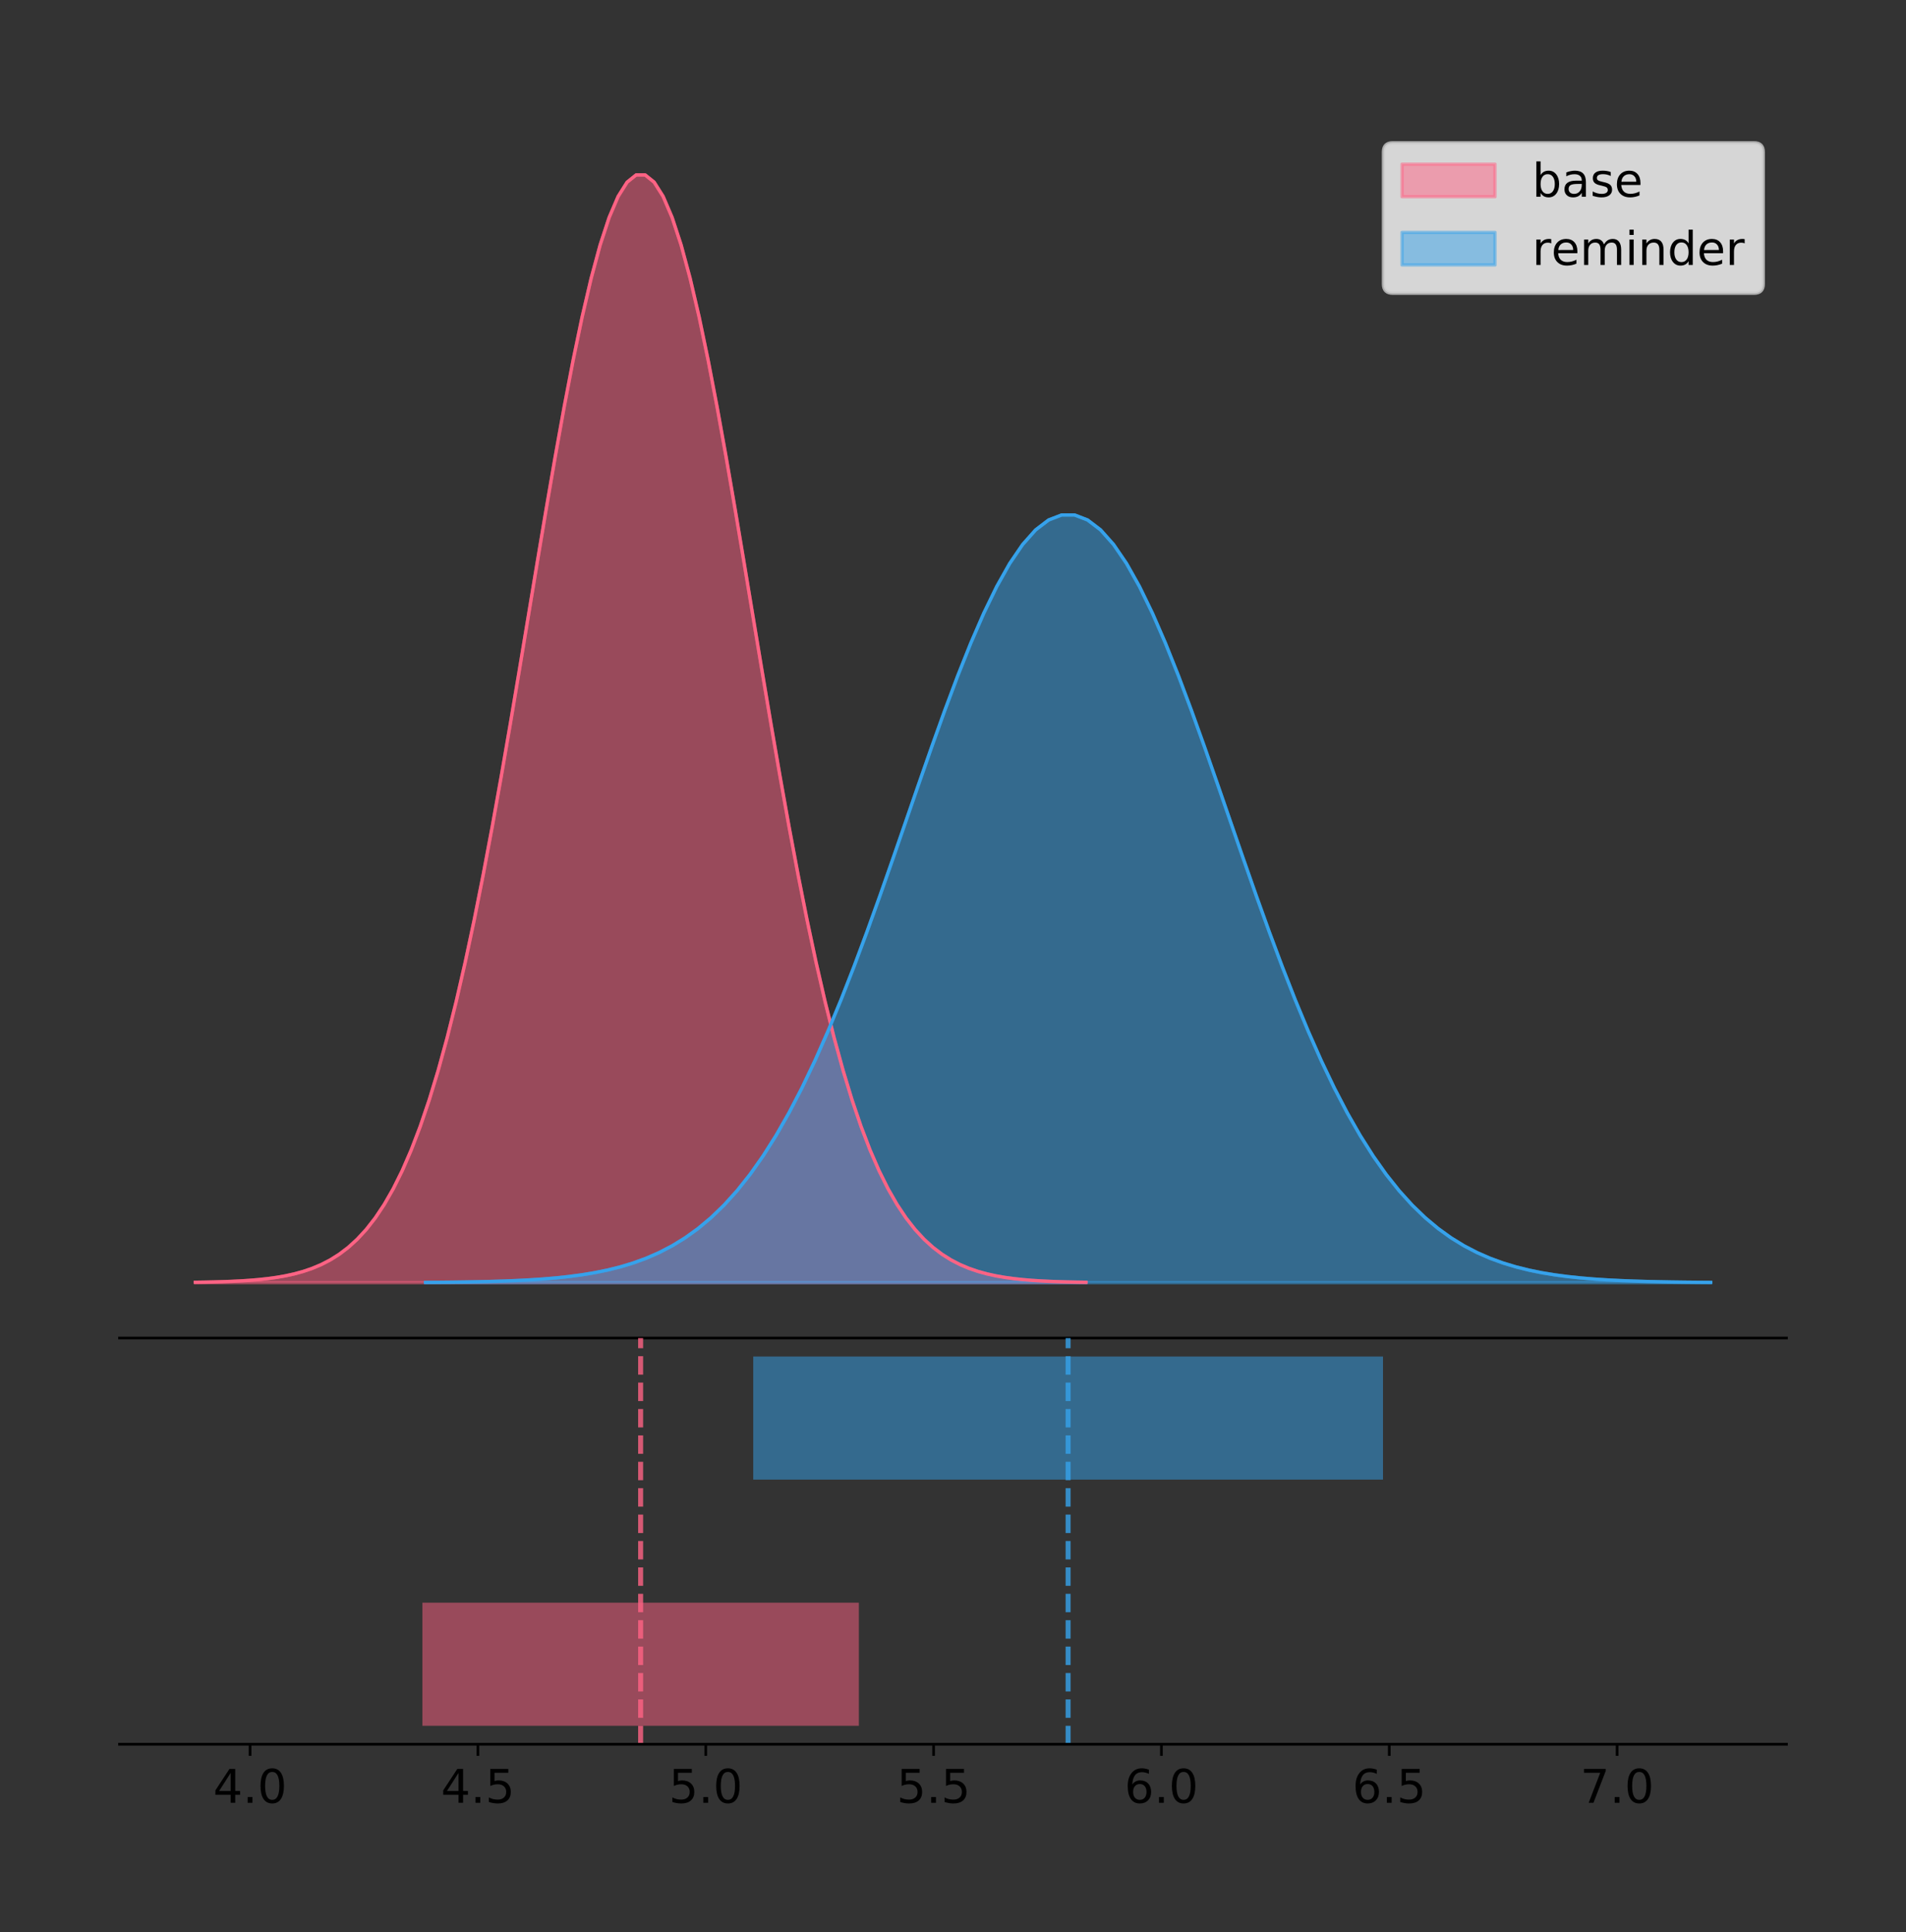 <?xml version="1.0" encoding="utf-8" standalone="no"?>
<!DOCTYPE svg PUBLIC "-//W3C//DTD SVG 1.1//EN"
  "http://www.w3.org/Graphics/SVG/1.1/DTD/svg11.dtd">
<!-- Created with matplotlib (https://matplotlib.org/) -->
<svg height="581.789pt" version="1.1" viewBox="0 0 574.2 581.789" width="574.2pt" xmlns="http://www.w3.org/2000/svg" xmlns:xlink="http://www.w3.org/1999/xlink">
 <rect x="0" y="0" width="574.2" height="581.789" fill="#333333" stroke="none"/>
 <defs>
  <style type="text/css">
*{stroke-linecap:butt;stroke-linejoin:round;}
  </style>
 </defs>
 <g id="figure_1">
  <g id="patch_1">
   <path d="M 0 581.789 
L 574.2 581.789 
L 574.2 0 
L 0 0 
z
" style="fill:none;"/>
  </g>
  <g id="axes_1">
   <g id="patch_2">
    <path d="M 36 402.93 
L 538.2 402.93 
L 538.2 36 
L 36 36 
z
" style="fill:none;"/>
   </g>
   <g id="PolyCollection_1">
    <defs>
     <path d="M 58.827 -195.538 
L 58.827 -195.65 
L 61.538 -195.692 
L 64.248 -195.749 
L 66.959 -195.825 
L 69.669 -195.925 
L 72.38 -196.058 
L 75.09 -196.23 
L 77.801 -196.455 
L 80.511 -196.744 
L 83.221 -197.115 
L 85.932 -197.585 
L 88.642 -198.179 
L 91.353 -198.923 
L 94.063 -199.848 
L 96.774 -200.99 
L 99.484 -202.39 
L 102.195 -204.093 
L 104.905 -206.151 
L 107.616 -208.617 
L 110.326 -211.552 
L 113.037 -215.017 
L 115.747 -219.078 
L 118.458 -223.801 
L 121.168 -229.25 
L 123.878 -235.488 
L 126.589 -242.572 
L 129.299 -250.552 
L 132.01 -259.468 
L 134.72 -269.344 
L 137.431 -280.192 
L 140.141 -292.002 
L 142.852 -304.744 
L 145.562 -318.365 
L 148.273 -332.786 
L 150.983 -347.901 
L 153.694 -363.58 
L 156.404 -379.667 
L 159.115 -395.98 
L 161.825 -412.318 
L 164.535 -428.462 
L 167.246 -444.18 
L 169.956 -459.23 
L 172.667 -473.372 
L 175.377 -486.366 
L 178.088 -497.987 
L 180.798 -508.025 
L 183.509 -516.294 
L 186.219 -522.64 
L 188.93 -526.94 
L 191.64 -529.111 
L 194.351 -529.111 
L 197.061 -526.94 
L 199.772 -522.64 
L 202.482 -516.294 
L 205.192 -508.025 
L 207.903 -497.987 
L 210.613 -486.366 
L 213.324 -473.372 
L 216.034 -459.23 
L 218.745 -444.18 
L 221.455 -428.462 
L 224.166 -412.318 
L 226.876 -395.98 
L 229.587 -379.667 
L 232.297 -363.58 
L 235.008 -347.901 
L 237.718 -332.786 
L 240.429 -318.365 
L 243.139 -304.744 
L 245.849 -292.002 
L 248.56 -280.192 
L 251.27 -269.344 
L 253.981 -259.468 
L 256.691 -250.552 
L 259.402 -242.572 
L 262.112 -235.488 
L 264.823 -229.25 
L 267.533 -223.801 
L 270.244 -219.078 
L 272.954 -215.017 
L 275.665 -211.552 
L 278.375 -208.617 
L 281.086 -206.151 
L 283.796 -204.093 
L 286.506 -202.39 
L 289.217 -200.99 
L 291.927 -199.848 
L 294.638 -198.923 
L 297.348 -198.179 
L 300.059 -197.585 
L 302.769 -197.115 
L 305.48 -196.744 
L 308.19 -196.455 
L 310.901 -196.23 
L 313.611 -196.058 
L 316.322 -195.925 
L 319.032 -195.825 
L 321.743 -195.749 
L 324.453 -195.692 
L 327.163 -195.65 
L 327.163 -195.538 
L 327.163 -195.538 
L 324.453 -195.538 
L 321.743 -195.538 
L 319.032 -195.538 
L 316.322 -195.538 
L 313.611 -195.538 
L 310.901 -195.538 
L 308.19 -195.538 
L 305.48 -195.538 
L 302.769 -195.538 
L 300.059 -195.538 
L 297.348 -195.538 
L 294.638 -195.538 
L 291.927 -195.538 
L 289.217 -195.538 
L 286.506 -195.538 
L 283.796 -195.538 
L 281.086 -195.538 
L 278.375 -195.538 
L 275.665 -195.538 
L 272.954 -195.538 
L 270.244 -195.538 
L 267.533 -195.538 
L 264.823 -195.538 
L 262.112 -195.538 
L 259.402 -195.538 
L 256.691 -195.538 
L 253.981 -195.538 
L 251.27 -195.538 
L 248.56 -195.538 
L 245.849 -195.538 
L 243.139 -195.538 
L 240.429 -195.538 
L 237.718 -195.538 
L 235.008 -195.538 
L 232.297 -195.538 
L 229.587 -195.538 
L 226.876 -195.538 
L 224.166 -195.538 
L 221.455 -195.538 
L 218.745 -195.538 
L 216.034 -195.538 
L 213.324 -195.538 
L 210.613 -195.538 
L 207.903 -195.538 
L 205.192 -195.538 
L 202.482 -195.538 
L 199.772 -195.538 
L 197.061 -195.538 
L 194.351 -195.538 
L 191.64 -195.538 
L 188.93 -195.538 
L 186.219 -195.538 
L 183.509 -195.538 
L 180.798 -195.538 
L 178.088 -195.538 
L 175.377 -195.538 
L 172.667 -195.538 
L 169.956 -195.538 
L 167.246 -195.538 
L 164.535 -195.538 
L 161.825 -195.538 
L 159.115 -195.538 
L 156.404 -195.538 
L 153.694 -195.538 
L 150.983 -195.538 
L 148.273 -195.538 
L 145.562 -195.538 
L 142.852 -195.538 
L 140.141 -195.538 
L 137.431 -195.538 
L 134.72 -195.538 
L 132.01 -195.538 
L 129.299 -195.538 
L 126.589 -195.538 
L 123.878 -195.538 
L 121.168 -195.538 
L 118.458 -195.538 
L 115.747 -195.538 
L 113.037 -195.538 
L 110.326 -195.538 
L 107.616 -195.538 
L 104.905 -195.538 
L 102.195 -195.538 
L 99.484 -195.538 
L 96.774 -195.538 
L 94.063 -195.538 
L 91.353 -195.538 
L 88.642 -195.538 
L 85.932 -195.538 
L 83.221 -195.538 
L 80.511 -195.538 
L 77.801 -195.538 
L 75.09 -195.538 
L 72.38 -195.538 
L 69.669 -195.538 
L 66.959 -195.538 
L 64.248 -195.538 
L 61.538 -195.538 
L 58.827 -195.538 
z
" id="mcdc18e01e1" style="stroke:#ff6384;stroke-opacity:0.5;"/>
    </defs>
    <g clip-path="url(#pb4dd2eb2fb)">
     <use style="fill:#ff6384;fill-opacity:0.5;stroke:#ff6384;stroke-opacity:0.5;" x="0" xlink:href="#mcdc18e01e1" y="581.789"/>
    </g>
   </g>
   <g id="PolyCollection_2">
    <defs>
     <path d="M 128.18 -195.538 
L 128.18 -195.616 
L 132.091 -195.645 
L 136.002 -195.684 
L 139.913 -195.737 
L 143.824 -195.806 
L 147.735 -195.898 
L 151.646 -196.018 
L 155.557 -196.173 
L 159.468 -196.374 
L 163.379 -196.631 
L 167.29 -196.957 
L 171.201 -197.368 
L 175.112 -197.884 
L 179.023 -198.525 
L 182.934 -199.316 
L 186.845 -200.287 
L 190.756 -201.467 
L 194.667 -202.893 
L 198.578 -204.602 
L 202.489 -206.636 
L 206.4 -209.037 
L 210.311 -211.852 
L 214.223 -215.125 
L 218.134 -218.901 
L 222.045 -223.225 
L 225.956 -228.134 
L 229.867 -233.665 
L 233.778 -239.843 
L 237.689 -246.688 
L 241.6 -254.206 
L 245.511 -262.39 
L 249.422 -271.221 
L 253.333 -280.661 
L 257.244 -290.655 
L 261.155 -301.13 
L 265.066 -311.996 
L 268.977 -323.145 
L 272.888 -334.45 
L 276.799 -345.773 
L 280.71 -356.961 
L 284.621 -367.854 
L 288.532 -378.284 
L 292.443 -388.085 
L 296.354 -397.09 
L 300.265 -405.144 
L 304.176 -412.1 
L 308.088 -417.831 
L 311.999 -422.229 
L 315.91 -425.209 
L 319.821 -426.714 
L 323.732 -426.714 
L 327.643 -425.209 
L 331.554 -422.229 
L 335.465 -417.831 
L 339.376 -412.1 
L 343.287 -405.144 
L 347.198 -397.09 
L 351.109 -388.085 
L 355.02 -378.284 
L 358.931 -367.854 
L 362.842 -356.961 
L 366.753 -345.773 
L 370.664 -334.45 
L 374.575 -323.145 
L 378.486 -311.996 
L 382.397 -301.13 
L 386.308 -290.655 
L 390.219 -280.661 
L 394.13 -271.221 
L 398.041 -262.39 
L 401.953 -254.206 
L 405.864 -246.688 
L 409.775 -239.843 
L 413.686 -233.665 
L 417.597 -228.134 
L 421.508 -223.225 
L 425.419 -218.901 
L 429.33 -215.125 
L 433.241 -211.852 
L 437.152 -209.037 
L 441.063 -206.636 
L 444.974 -204.602 
L 448.885 -202.893 
L 452.796 -201.467 
L 456.707 -200.287 
L 460.618 -199.316 
L 464.529 -198.525 
L 468.44 -197.884 
L 472.351 -197.368 
L 476.262 -196.957 
L 480.173 -196.631 
L 484.084 -196.374 
L 487.995 -196.173 
L 491.906 -196.018 
L 495.818 -195.898 
L 499.729 -195.806 
L 503.64 -195.737 
L 507.551 -195.684 
L 511.462 -195.645 
L 515.373 -195.616 
L 515.373 -195.538 
L 515.373 -195.538 
L 511.462 -195.538 
L 507.551 -195.538 
L 503.64 -195.538 
L 499.729 -195.538 
L 495.818 -195.538 
L 491.906 -195.538 
L 487.995 -195.538 
L 484.084 -195.538 
L 480.173 -195.538 
L 476.262 -195.538 
L 472.351 -195.538 
L 468.44 -195.538 
L 464.529 -195.538 
L 460.618 -195.538 
L 456.707 -195.538 
L 452.796 -195.538 
L 448.885 -195.538 
L 444.974 -195.538 
L 441.063 -195.538 
L 437.152 -195.538 
L 433.241 -195.538 
L 429.33 -195.538 
L 425.419 -195.538 
L 421.508 -195.538 
L 417.597 -195.538 
L 413.686 -195.538 
L 409.775 -195.538 
L 405.864 -195.538 
L 401.953 -195.538 
L 398.041 -195.538 
L 394.13 -195.538 
L 390.219 -195.538 
L 386.308 -195.538 
L 382.397 -195.538 
L 378.486 -195.538 
L 374.575 -195.538 
L 370.664 -195.538 
L 366.753 -195.538 
L 362.842 -195.538 
L 358.931 -195.538 
L 355.02 -195.538 
L 351.109 -195.538 
L 347.198 -195.538 
L 343.287 -195.538 
L 339.376 -195.538 
L 335.465 -195.538 
L 331.554 -195.538 
L 327.643 -195.538 
L 323.732 -195.538 
L 319.821 -195.538 
L 315.91 -195.538 
L 311.999 -195.538 
L 308.088 -195.538 
L 304.176 -195.538 
L 300.265 -195.538 
L 296.354 -195.538 
L 292.443 -195.538 
L 288.532 -195.538 
L 284.621 -195.538 
L 280.71 -195.538 
L 276.799 -195.538 
L 272.888 -195.538 
L 268.977 -195.538 
L 265.066 -195.538 
L 261.155 -195.538 
L 257.244 -195.538 
L 253.333 -195.538 
L 249.422 -195.538 
L 245.511 -195.538 
L 241.6 -195.538 
L 237.689 -195.538 
L 233.778 -195.538 
L 229.867 -195.538 
L 225.956 -195.538 
L 222.045 -195.538 
L 218.134 -195.538 
L 214.223 -195.538 
L 210.311 -195.538 
L 206.4 -195.538 
L 202.489 -195.538 
L 198.578 -195.538 
L 194.667 -195.538 
L 190.756 -195.538 
L 186.845 -195.538 
L 182.934 -195.538 
L 179.023 -195.538 
L 175.112 -195.538 
L 171.201 -195.538 
L 167.29 -195.538 
L 163.379 -195.538 
L 159.468 -195.538 
L 155.557 -195.538 
L 151.646 -195.538 
L 147.735 -195.538 
L 143.824 -195.538 
L 139.913 -195.538 
L 136.002 -195.538 
L 132.091 -195.538 
L 128.18 -195.538 
z
" id="mde5f2ac902" style="stroke:#36a2eb;stroke-opacity:0.5;"/>
    </defs>
    <g clip-path="url(#pb4dd2eb2fb)">
     <use style="fill:#36a2eb;fill-opacity:0.5;stroke:#36a2eb;stroke-opacity:0.5;" x="0" xlink:href="#mde5f2ac902" y="581.789"/>
    </g>
   </g>
   <g id="line2d_1">
    <path clip-path="url(#pb4dd2eb2fb)" d="M 58.827 386.139 
L 61.538 386.097 
L 64.248 386.04 
L 66.959 385.965 
L 69.669 385.864 
L 72.38 385.732 
L 75.09 385.559 
L 77.801 385.334 
L 80.511 385.045 
L 83.221 384.675 
L 85.932 384.204 
L 88.642 383.61 
L 91.353 382.867 
L 94.063 381.941 
L 96.774 380.799 
L 99.484 379.399 
L 102.195 377.696 
L 104.905 375.639 
L 107.616 373.172 
L 110.326 370.238 
L 113.037 366.772 
L 115.747 362.711 
L 118.458 357.989 
L 121.168 352.539 
L 123.878 346.301 
L 126.589 339.217 
L 129.299 331.237 
L 132.01 322.322 
L 134.72 312.445 
L 137.431 301.597 
L 140.141 289.787 
L 142.852 277.045 
L 145.562 263.424 
L 148.273 249.004 
L 150.983 233.888 
L 153.694 218.209 
L 156.404 202.123 
L 159.115 185.809 
L 161.825 169.471 
L 164.535 153.327 
L 167.246 137.61 
L 169.956 122.559 
L 172.667 108.418 
L 175.377 95.423 
L 178.088 83.803 
L 180.798 73.765 
L 183.509 65.495 
L 186.219 59.15 
L 188.93 54.85 
L 191.64 52.679 
L 194.351 52.679 
L 197.061 54.85 
L 199.772 59.15 
L 202.482 65.495 
L 205.192 73.765 
L 207.903 83.803 
L 210.613 95.423 
L 213.324 108.418 
L 216.034 122.559 
L 218.745 137.61 
L 221.455 153.327 
L 224.166 169.471 
L 226.876 185.809 
L 229.587 202.123 
L 232.297 218.209 
L 235.008 233.888 
L 237.718 249.004 
L 240.429 263.424 
L 243.139 277.045 
L 245.849 289.787 
L 248.56 301.597 
L 251.27 312.445 
L 253.981 322.322 
L 256.691 331.237 
L 259.402 339.217 
L 262.112 346.301 
L 264.823 352.539 
L 267.533 357.989 
L 270.244 362.711 
L 272.954 366.772 
L 275.665 370.238 
L 278.375 373.172 
L 281.086 375.639 
L 283.796 377.696 
L 286.506 379.399 
L 289.217 380.799 
L 291.927 381.941 
L 294.638 382.867 
L 297.348 383.61 
L 300.059 384.204 
L 302.769 384.675 
L 305.48 385.045 
L 308.19 385.334 
L 310.901 385.559 
L 313.611 385.732 
L 316.322 385.864 
L 319.032 385.965 
L 321.743 386.04 
L 324.453 386.097 
L 327.163 386.139 
" style="fill:none;stroke:#ff6384;stroke-linecap:square;"/>
   </g>
   <g id="line2d_2">
    <path clip-path="url(#pb4dd2eb2fb)" d="M 128.18 386.174 
L 132.091 386.144 
L 136.002 386.105 
L 139.913 386.053 
L 143.824 385.983 
L 147.735 385.891 
L 151.646 385.771 
L 155.557 385.616 
L 159.468 385.415 
L 163.379 385.159 
L 167.29 384.833 
L 171.201 384.421 
L 175.112 383.906 
L 179.023 383.264 
L 182.934 382.473 
L 186.845 381.503 
L 190.756 380.322 
L 194.667 378.896 
L 198.578 377.187 
L 202.489 375.153 
L 206.4 372.752 
L 210.311 369.937 
L 214.223 366.665 
L 218.134 362.888 
L 222.045 358.565 
L 225.956 353.655 
L 229.867 348.125 
L 233.778 341.946 
L 237.689 335.101 
L 241.6 327.584 
L 245.511 319.399 
L 249.422 310.568 
L 253.333 301.128 
L 257.244 291.135 
L 261.155 280.659 
L 265.066 269.793 
L 268.977 258.645 
L 272.888 247.339 
L 276.799 236.016 
L 280.71 224.828 
L 284.621 213.935 
L 288.532 203.505 
L 292.443 193.705 
L 296.354 184.699 
L 300.265 176.646 
L 304.176 169.689 
L 308.088 163.958 
L 311.999 159.56 
L 315.91 156.58 
L 319.821 155.076 
L 323.732 155.076 
L 327.643 156.58 
L 331.554 159.56 
L 335.465 163.958 
L 339.376 169.689 
L 343.287 176.646 
L 347.198 184.699 
L 351.109 193.705 
L 355.02 203.505 
L 358.931 213.935 
L 362.842 224.828 
L 366.753 236.016 
L 370.664 247.339 
L 374.575 258.645 
L 378.486 269.793 
L 382.397 280.659 
L 386.308 291.135 
L 390.219 301.128 
L 394.13 310.568 
L 398.041 319.399 
L 401.953 327.584 
L 405.864 335.101 
L 409.775 341.946 
L 413.686 348.125 
L 417.597 353.655 
L 421.508 358.565 
L 425.419 362.888 
L 429.33 366.665 
L 433.241 369.937 
L 437.152 372.752 
L 441.063 375.153 
L 444.974 377.187 
L 448.885 378.896 
L 452.796 380.322 
L 456.707 381.503 
L 460.618 382.473 
L 464.529 383.264 
L 468.44 383.906 
L 472.351 384.421 
L 476.262 384.833 
L 480.173 385.159 
L 484.084 385.415 
L 487.995 385.616 
L 491.906 385.771 
L 495.818 385.891 
L 499.729 385.983 
L 503.64 386.053 
L 507.551 386.105 
L 511.462 386.144 
L 515.373 386.174 
" style="fill:none;stroke:#36a2eb;stroke-linecap:square;"/>
   </g>
   <g id="patch_3">
    <path d="M 36 402.93 
L 538.2 402.93 
" style="fill:none;stroke:#000000;stroke-linecap:square;stroke-linejoin:miter;stroke-width:0.8;"/>
   </g>
   <g id="legend_1">
    <g id="patch_4">
     <path d="M 419.578 88.299 
L 528.4 88.299 
Q 531.2 88.299 531.2 85.499 
L 531.2 45.8 
Q 531.2 43 528.4 43 
L 419.578 43 
Q 416.778 43 416.778 45.8 
L 416.778 85.499 
Q 416.778 88.299 419.578 88.299 
z
" style="fill:#ffffff;opacity:0.8;stroke:#cccccc;stroke-linejoin:miter;"/>
    </g>
    <g id="patch_5">
     <path d="M 422.378 59.238 
L 450.378 59.238 
L 450.378 49.438 
L 422.378 49.438 
z
" style="fill:#ff6384;opacity:0.5;stroke:#ff6384;stroke-linejoin:miter;"/>
    </g>
    <g id="text_1">
     <!-- base -->
     <defs>
      <path d="M 48.688 27.297 
Q 48.688 37.203 44.609 42.844 
Q 40.531 48.484 33.406 48.484 
Q 26.266 48.484 22.188 42.844 
Q 18.109 37.203 18.109 27.297 
Q 18.109 17.391 22.188 11.75 
Q 26.266 6.109 33.406 6.109 
Q 40.531 6.109 44.609 11.75 
Q 48.688 17.391 48.688 27.297 
z
M 18.109 46.391 
Q 20.953 51.266 25.266 53.625 
Q 29.594 56 35.594 56 
Q 45.562 56 51.781 48.094 
Q 58.016 40.188 58.016 27.297 
Q 58.016 14.406 51.781 6.484 
Q 45.562 -1.422 35.594 -1.422 
Q 29.594 -1.422 25.266 0.953 
Q 20.953 3.328 18.109 8.203 
L 18.109 0 
L 9.078 0 
L 9.078 75.984 
L 18.109 75.984 
z
" id="DejaVuSans-98"/>
      <path d="M 34.281 27.484 
Q 23.391 27.484 19.188 25 
Q 14.984 22.516 14.984 16.5 
Q 14.984 11.719 18.141 8.906 
Q 21.297 6.109 26.703 6.109 
Q 34.188 6.109 38.703 11.406 
Q 43.219 16.703 43.219 25.484 
L 43.219 27.484 
z
M 52.203 31.203 
L 52.203 0 
L 43.219 0 
L 43.219 8.297 
Q 40.141 3.328 35.547 0.953 
Q 30.953 -1.422 24.312 -1.422 
Q 15.922 -1.422 10.953 3.297 
Q 6 8.016 6 15.922 
Q 6 25.141 12.172 29.828 
Q 18.359 34.516 30.609 34.516 
L 43.219 34.516 
L 43.219 35.406 
Q 43.219 41.609 39.141 45 
Q 35.062 48.391 27.688 48.391 
Q 23 48.391 18.547 47.266 
Q 14.109 46.141 10.016 43.891 
L 10.016 52.203 
Q 14.938 54.109 19.578 55.047 
Q 24.219 56 28.609 56 
Q 40.484 56 46.344 49.844 
Q 52.203 43.703 52.203 31.203 
z
" id="DejaVuSans-97"/>
      <path d="M 44.281 53.078 
L 44.281 44.578 
Q 40.484 46.531 36.375 47.5 
Q 32.281 48.484 27.875 48.484 
Q 21.188 48.484 17.844 46.438 
Q 14.5 44.391 14.5 40.281 
Q 14.5 37.156 16.891 35.375 
Q 19.281 33.594 26.516 31.984 
L 29.594 31.297 
Q 39.156 29.25 43.188 25.516 
Q 47.219 21.781 47.219 15.094 
Q 47.219 7.469 41.188 3.016 
Q 35.156 -1.422 24.609 -1.422 
Q 20.219 -1.422 15.453 -0.562 
Q 10.688 0.297 5.422 2 
L 5.422 11.281 
Q 10.406 8.688 15.234 7.391 
Q 20.062 6.109 24.812 6.109 
Q 31.156 6.109 34.562 8.281 
Q 37.984 10.453 37.984 14.406 
Q 37.984 18.062 35.516 20.016 
Q 33.062 21.969 24.703 23.781 
L 21.578 24.516 
Q 13.234 26.266 9.516 29.906 
Q 5.812 33.547 5.812 39.891 
Q 5.812 47.609 11.281 51.797 
Q 16.75 56 26.812 56 
Q 31.781 56 36.172 55.266 
Q 40.578 54.547 44.281 53.078 
z
" id="DejaVuSans-115"/>
      <path d="M 56.203 29.594 
L 56.203 25.203 
L 14.891 25.203 
Q 15.484 15.922 20.484 11.062 
Q 25.484 6.203 34.422 6.203 
Q 39.594 6.203 44.453 7.469 
Q 49.312 8.734 54.109 11.281 
L 54.109 2.781 
Q 49.266 0.734 44.188 -0.344 
Q 39.109 -1.422 33.891 -1.422 
Q 20.797 -1.422 13.156 6.188 
Q 5.516 13.812 5.516 26.812 
Q 5.516 40.234 12.766 48.109 
Q 20.016 56 32.328 56 
Q 43.359 56 49.781 48.891 
Q 56.203 41.797 56.203 29.594 
z
M 47.219 32.234 
Q 47.125 39.594 43.094 43.984 
Q 39.062 48.391 32.422 48.391 
Q 24.906 48.391 20.391 44.141 
Q 15.875 39.891 15.188 32.172 
z
" id="DejaVuSans-101"/>
     </defs>
     <g transform="translate(461.578 59.238)scale(0.14 -0.14)">
      <use xlink:href="#DejaVuSans-98"/>
      <use x="63.477" xlink:href="#DejaVuSans-97"/>
      <use x="124.756" xlink:href="#DejaVuSans-115"/>
      <use x="176.855" xlink:href="#DejaVuSans-101"/>
     </g>
    </g>
    <g id="patch_6">
     <path d="M 422.378 79.787 
L 450.378 79.787 
L 450.378 69.987 
L 422.378 69.987 
z
" style="fill:#36a2eb;opacity:0.5;stroke:#36a2eb;stroke-linejoin:miter;"/>
    </g>
    <g id="text_2">
     <!-- reminder -->
     <defs>
      <path d="M 41.109 46.297 
Q 39.594 47.172 37.812 47.578 
Q 36.031 48 33.891 48 
Q 26.266 48 22.188 43.047 
Q 18.109 38.094 18.109 28.812 
L 18.109 0 
L 9.078 0 
L 9.078 54.688 
L 18.109 54.688 
L 18.109 46.188 
Q 20.953 51.172 25.484 53.578 
Q 30.031 56 36.531 56 
Q 37.453 56 38.578 55.875 
Q 39.703 55.766 41.062 55.516 
z
" id="DejaVuSans-114"/>
      <path d="M 52 44.188 
Q 55.375 50.25 60.062 53.125 
Q 64.75 56 71.094 56 
Q 79.641 56 84.281 50.016 
Q 88.922 44.047 88.922 33.016 
L 88.922 0 
L 79.891 0 
L 79.891 32.719 
Q 79.891 40.578 77.094 44.375 
Q 74.312 48.188 68.609 48.188 
Q 61.625 48.188 57.562 43.547 
Q 53.516 38.922 53.516 30.906 
L 53.516 0 
L 44.484 0 
L 44.484 32.719 
Q 44.484 40.625 41.703 44.406 
Q 38.922 48.188 33.109 48.188 
Q 26.219 48.188 22.156 43.531 
Q 18.109 38.875 18.109 30.906 
L 18.109 0 
L 9.078 0 
L 9.078 54.688 
L 18.109 54.688 
L 18.109 46.188 
Q 21.188 51.219 25.484 53.609 
Q 29.781 56 35.688 56 
Q 41.656 56 45.828 52.969 
Q 50 49.953 52 44.188 
z
" id="DejaVuSans-109"/>
      <path d="M 9.422 54.688 
L 18.406 54.688 
L 18.406 0 
L 9.422 0 
z
M 9.422 75.984 
L 18.406 75.984 
L 18.406 64.594 
L 9.422 64.594 
z
" id="DejaVuSans-105"/>
      <path d="M 54.891 33.016 
L 54.891 0 
L 45.906 0 
L 45.906 32.719 
Q 45.906 40.484 42.875 44.328 
Q 39.844 48.188 33.797 48.188 
Q 26.516 48.188 22.312 43.547 
Q 18.109 38.922 18.109 30.906 
L 18.109 0 
L 9.078 0 
L 9.078 54.688 
L 18.109 54.688 
L 18.109 46.188 
Q 21.344 51.125 25.703 53.562 
Q 30.078 56 35.797 56 
Q 45.219 56 50.047 50.172 
Q 54.891 44.344 54.891 33.016 
z
" id="DejaVuSans-110"/>
      <path d="M 45.406 46.391 
L 45.406 75.984 
L 54.391 75.984 
L 54.391 0 
L 45.406 0 
L 45.406 8.203 
Q 42.578 3.328 38.25 0.953 
Q 33.938 -1.422 27.875 -1.422 
Q 17.969 -1.422 11.734 6.484 
Q 5.516 14.406 5.516 27.297 
Q 5.516 40.188 11.734 48.094 
Q 17.969 56 27.875 56 
Q 33.938 56 38.25 53.625 
Q 42.578 51.266 45.406 46.391 
z
M 14.797 27.297 
Q 14.797 17.391 18.875 11.75 
Q 22.953 6.109 30.078 6.109 
Q 37.203 6.109 41.297 11.75 
Q 45.406 17.391 45.406 27.297 
Q 45.406 37.203 41.297 42.844 
Q 37.203 48.484 30.078 48.484 
Q 22.953 48.484 18.875 42.844 
Q 14.797 37.203 14.797 27.297 
z
" id="DejaVuSans-100"/>
     </defs>
     <g transform="translate(461.578 79.787)scale(0.14 -0.14)">
      <use xlink:href="#DejaVuSans-114"/>
      <use x="41.082" xlink:href="#DejaVuSans-101"/>
      <use x="102.605" xlink:href="#DejaVuSans-109"/>
      <use x="200.018" xlink:href="#DejaVuSans-105"/>
      <use x="227.801" xlink:href="#DejaVuSans-110"/>
      <use x="291.18" xlink:href="#DejaVuSans-100"/>
      <use x="354.656" xlink:href="#DejaVuSans-101"/>
      <use x="416.18" xlink:href="#DejaVuSans-114"/>
     </g>
    </g>
   </g>
  </g>
  <g id="axes_2">
   <g id="patch_7">
    <path d="M 36 525.24 
L 538.2 525.24 
L 538.2 402.93 
L 36 402.93 
z
" style="fill:none;"/>
   </g>
   <g id="patch_8">
    <path clip-path="url(#p09c59cdb35)" d="M 127.253 519.68 
L 258.738 519.68 
L 258.738 482.617 
L 127.253 482.617 
z
" style="fill:#ff6384;opacity:0.5;"/>
   </g>
   <g id="patch_9">
    <path clip-path="url(#p09c59cdb35)" d="M 226.914 445.553 
L 416.638 445.553 
L 416.638 408.49 
L 226.914 408.49 
z
" style="fill:#36a2eb;opacity:0.5;"/>
   </g>
   <g id="matplotlib.axis_1">
    <g id="xtick_1">
     <g id="line2d_3">
      <defs>
       <path d="M 0 0 
L 0 3.5 
" id="m880269479f" style="stroke:#000000;stroke-width:0.8;"/>
      </defs>
      <g>
       <use style="stroke:#000000;stroke-width:0.8;" x="75.334" xlink:href="#m880269479f" y="525.24"/>
      </g>
     </g>
     <g id="text_3">
      <!-- 4.0 -->
      <defs>
       <path d="M 37.797 64.312 
L 12.891 25.391 
L 37.797 25.391 
z
M 35.203 72.906 
L 47.609 72.906 
L 47.609 25.391 
L 58.016 25.391 
L 58.016 17.188 
L 47.609 17.188 
L 47.609 0 
L 37.797 0 
L 37.797 17.188 
L 4.891 17.188 
L 4.891 26.703 
z
" id="DejaVuSans-52"/>
       <path d="M 10.688 12.406 
L 21 12.406 
L 21 0 
L 10.688 0 
z
" id="DejaVuSans-46"/>
       <path d="M 31.781 66.406 
Q 24.172 66.406 20.328 58.906 
Q 16.5 51.422 16.5 36.375 
Q 16.5 21.391 20.328 13.891 
Q 24.172 6.391 31.781 6.391 
Q 39.453 6.391 43.281 13.891 
Q 47.125 21.391 47.125 36.375 
Q 47.125 51.422 43.281 58.906 
Q 39.453 66.406 31.781 66.406 
z
M 31.781 74.219 
Q 44.047 74.219 50.516 64.516 
Q 56.984 54.828 56.984 36.375 
Q 56.984 17.969 50.516 8.266 
Q 44.047 -1.422 31.781 -1.422 
Q 19.531 -1.422 13.062 8.266 
Q 6.594 17.969 6.594 36.375 
Q 6.594 54.828 13.062 64.516 
Q 19.531 74.219 31.781 74.219 
z
" id="DejaVuSans-48"/>
      </defs>
      <g transform="translate(64.202 542.878)scale(0.14 -0.14)">
       <use xlink:href="#DejaVuSans-52"/>
       <use x="63.623" xlink:href="#DejaVuSans-46"/>
       <use x="95.41" xlink:href="#DejaVuSans-48"/>
      </g>
     </g>
    </g>
    <g id="xtick_2">
     <g id="line2d_4">
      <g>
       <use style="stroke:#000000;stroke-width:0.8;" x="143.973" xlink:href="#m880269479f" y="525.24"/>
      </g>
     </g>
     <g id="text_4">
      <!-- 4.5 -->
      <defs>
       <path d="M 10.797 72.906 
L 49.516 72.906 
L 49.516 64.594 
L 19.828 64.594 
L 19.828 46.734 
Q 21.969 47.469 24.109 47.828 
Q 26.266 48.188 28.422 48.188 
Q 40.625 48.188 47.75 41.5 
Q 54.891 34.812 54.891 23.391 
Q 54.891 11.625 47.562 5.094 
Q 40.234 -1.422 26.906 -1.422 
Q 22.312 -1.422 17.547 -0.641 
Q 12.797 0.141 7.719 1.703 
L 7.719 11.625 
Q 12.109 9.234 16.797 8.062 
Q 21.484 6.891 26.703 6.891 
Q 35.156 6.891 40.078 11.328 
Q 45.016 15.766 45.016 23.391 
Q 45.016 31 40.078 35.438 
Q 35.156 39.891 26.703 39.891 
Q 22.75 39.891 18.812 39.016 
Q 14.891 38.141 10.797 36.281 
z
" id="DejaVuSans-53"/>
      </defs>
      <g transform="translate(132.841 542.878)scale(0.14 -0.14)">
       <use xlink:href="#DejaVuSans-52"/>
       <use x="63.623" xlink:href="#DejaVuSans-46"/>
       <use x="95.41" xlink:href="#DejaVuSans-53"/>
      </g>
     </g>
    </g>
    <g id="xtick_3">
     <g id="line2d_5">
      <g>
       <use style="stroke:#000000;stroke-width:0.8;" x="212.612" xlink:href="#m880269479f" y="525.24"/>
      </g>
     </g>
     <g id="text_5">
      <!-- 5.0 -->
      <g transform="translate(201.48 542.878)scale(0.14 -0.14)">
       <use xlink:href="#DejaVuSans-53"/>
       <use x="63.623" xlink:href="#DejaVuSans-46"/>
       <use x="95.41" xlink:href="#DejaVuSans-48"/>
      </g>
     </g>
    </g>
    <g id="xtick_4">
     <g id="line2d_6">
      <g>
       <use style="stroke:#000000;stroke-width:0.8;" x="281.252" xlink:href="#m880269479f" y="525.24"/>
      </g>
     </g>
     <g id="text_6">
      <!-- 5.5 -->
      <g transform="translate(270.119 542.878)scale(0.14 -0.14)">
       <use xlink:href="#DejaVuSans-53"/>
       <use x="63.623" xlink:href="#DejaVuSans-46"/>
       <use x="95.41" xlink:href="#DejaVuSans-53"/>
      </g>
     </g>
    </g>
    <g id="xtick_5">
     <g id="line2d_7">
      <g>
       <use style="stroke:#000000;stroke-width:0.8;" x="349.891" xlink:href="#m880269479f" y="525.24"/>
      </g>
     </g>
     <g id="text_7">
      <!-- 6.0 -->
      <defs>
       <path d="M 33.016 40.375 
Q 26.375 40.375 22.484 35.828 
Q 18.609 31.297 18.609 23.391 
Q 18.609 15.531 22.484 10.953 
Q 26.375 6.391 33.016 6.391 
Q 39.656 6.391 43.531 10.953 
Q 47.406 15.531 47.406 23.391 
Q 47.406 31.297 43.531 35.828 
Q 39.656 40.375 33.016 40.375 
z
M 52.594 71.297 
L 52.594 62.312 
Q 48.875 64.062 45.094 64.984 
Q 41.312 65.922 37.594 65.922 
Q 27.828 65.922 22.672 59.328 
Q 17.531 52.734 16.797 39.406 
Q 19.672 43.656 24.016 45.922 
Q 28.375 48.188 33.594 48.188 
Q 44.578 48.188 50.953 41.516 
Q 57.328 34.859 57.328 23.391 
Q 57.328 12.156 50.688 5.359 
Q 44.047 -1.422 33.016 -1.422 
Q 20.359 -1.422 13.672 8.266 
Q 6.984 17.969 6.984 36.375 
Q 6.984 53.656 15.188 63.938 
Q 23.391 74.219 37.203 74.219 
Q 40.922 74.219 44.703 73.484 
Q 48.484 72.75 52.594 71.297 
z
" id="DejaVuSans-54"/>
      </defs>
      <g transform="translate(338.759 542.878)scale(0.14 -0.14)">
       <use xlink:href="#DejaVuSans-54"/>
       <use x="63.623" xlink:href="#DejaVuSans-46"/>
       <use x="95.41" xlink:href="#DejaVuSans-48"/>
      </g>
     </g>
    </g>
    <g id="xtick_6">
     <g id="line2d_8">
      <g>
       <use style="stroke:#000000;stroke-width:0.8;" x="418.53" xlink:href="#m880269479f" y="525.24"/>
      </g>
     </g>
     <g id="text_8">
      <!-- 6.5 -->
      <g transform="translate(407.398 542.878)scale(0.14 -0.14)">
       <use xlink:href="#DejaVuSans-54"/>
       <use x="63.623" xlink:href="#DejaVuSans-46"/>
       <use x="95.41" xlink:href="#DejaVuSans-53"/>
      </g>
     </g>
    </g>
    <g id="xtick_7">
     <g id="line2d_9">
      <g>
       <use style="stroke:#000000;stroke-width:0.8;" x="487.169" xlink:href="#m880269479f" y="525.24"/>
      </g>
     </g>
     <g id="text_9">
      <!-- 7.0 -->
      <defs>
       <path d="M 8.203 72.906 
L 55.078 72.906 
L 55.078 68.703 
L 28.609 0 
L 18.312 0 
L 43.219 64.594 
L 8.203 64.594 
z
" id="DejaVuSans-55"/>
      </defs>
      <g transform="translate(476.037 542.878)scale(0.14 -0.14)">
       <use xlink:href="#DejaVuSans-55"/>
       <use x="63.623" xlink:href="#DejaVuSans-46"/>
       <use x="95.41" xlink:href="#DejaVuSans-48"/>
      </g>
     </g>
    </g>
   </g>
   <g id="line2d_10">
    <path clip-path="url(#p09c59cdb35)" d="M 192.995 525.24 
L 192.995 402.93 
" style="fill:none;stroke:#ff6384;stroke-dasharray:5.55,2.4;stroke-dashoffset:0;stroke-opacity:0.8;stroke-width:1.5;"/>
   </g>
   <g id="line2d_11">
    <path clip-path="url(#p09c59cdb35)" d="M 321.776 525.24 
L 321.776 402.93 
" style="fill:none;stroke:#36a2eb;stroke-dasharray:5.55,2.4;stroke-dashoffset:0;stroke-opacity:0.8;stroke-width:1.5;"/>
   </g>
   <g id="patch_10">
    <path d="M 36 525.24 
L 538.2 525.24 
" style="fill:none;stroke:#000000;stroke-linecap:square;stroke-linejoin:miter;stroke-width:0.8;"/>
   </g>
  </g>
 </g>
 <defs>
  <clipPath id="pb4dd2eb2fb">
   <rect height="366.93" width="502.2" x="36" y="36"/>
  </clipPath>
  <clipPath id="p09c59cdb35">
   <rect height="122.31" width="502.2" x="36" y="402.93"/>
  </clipPath>
 </defs>
</svg>
